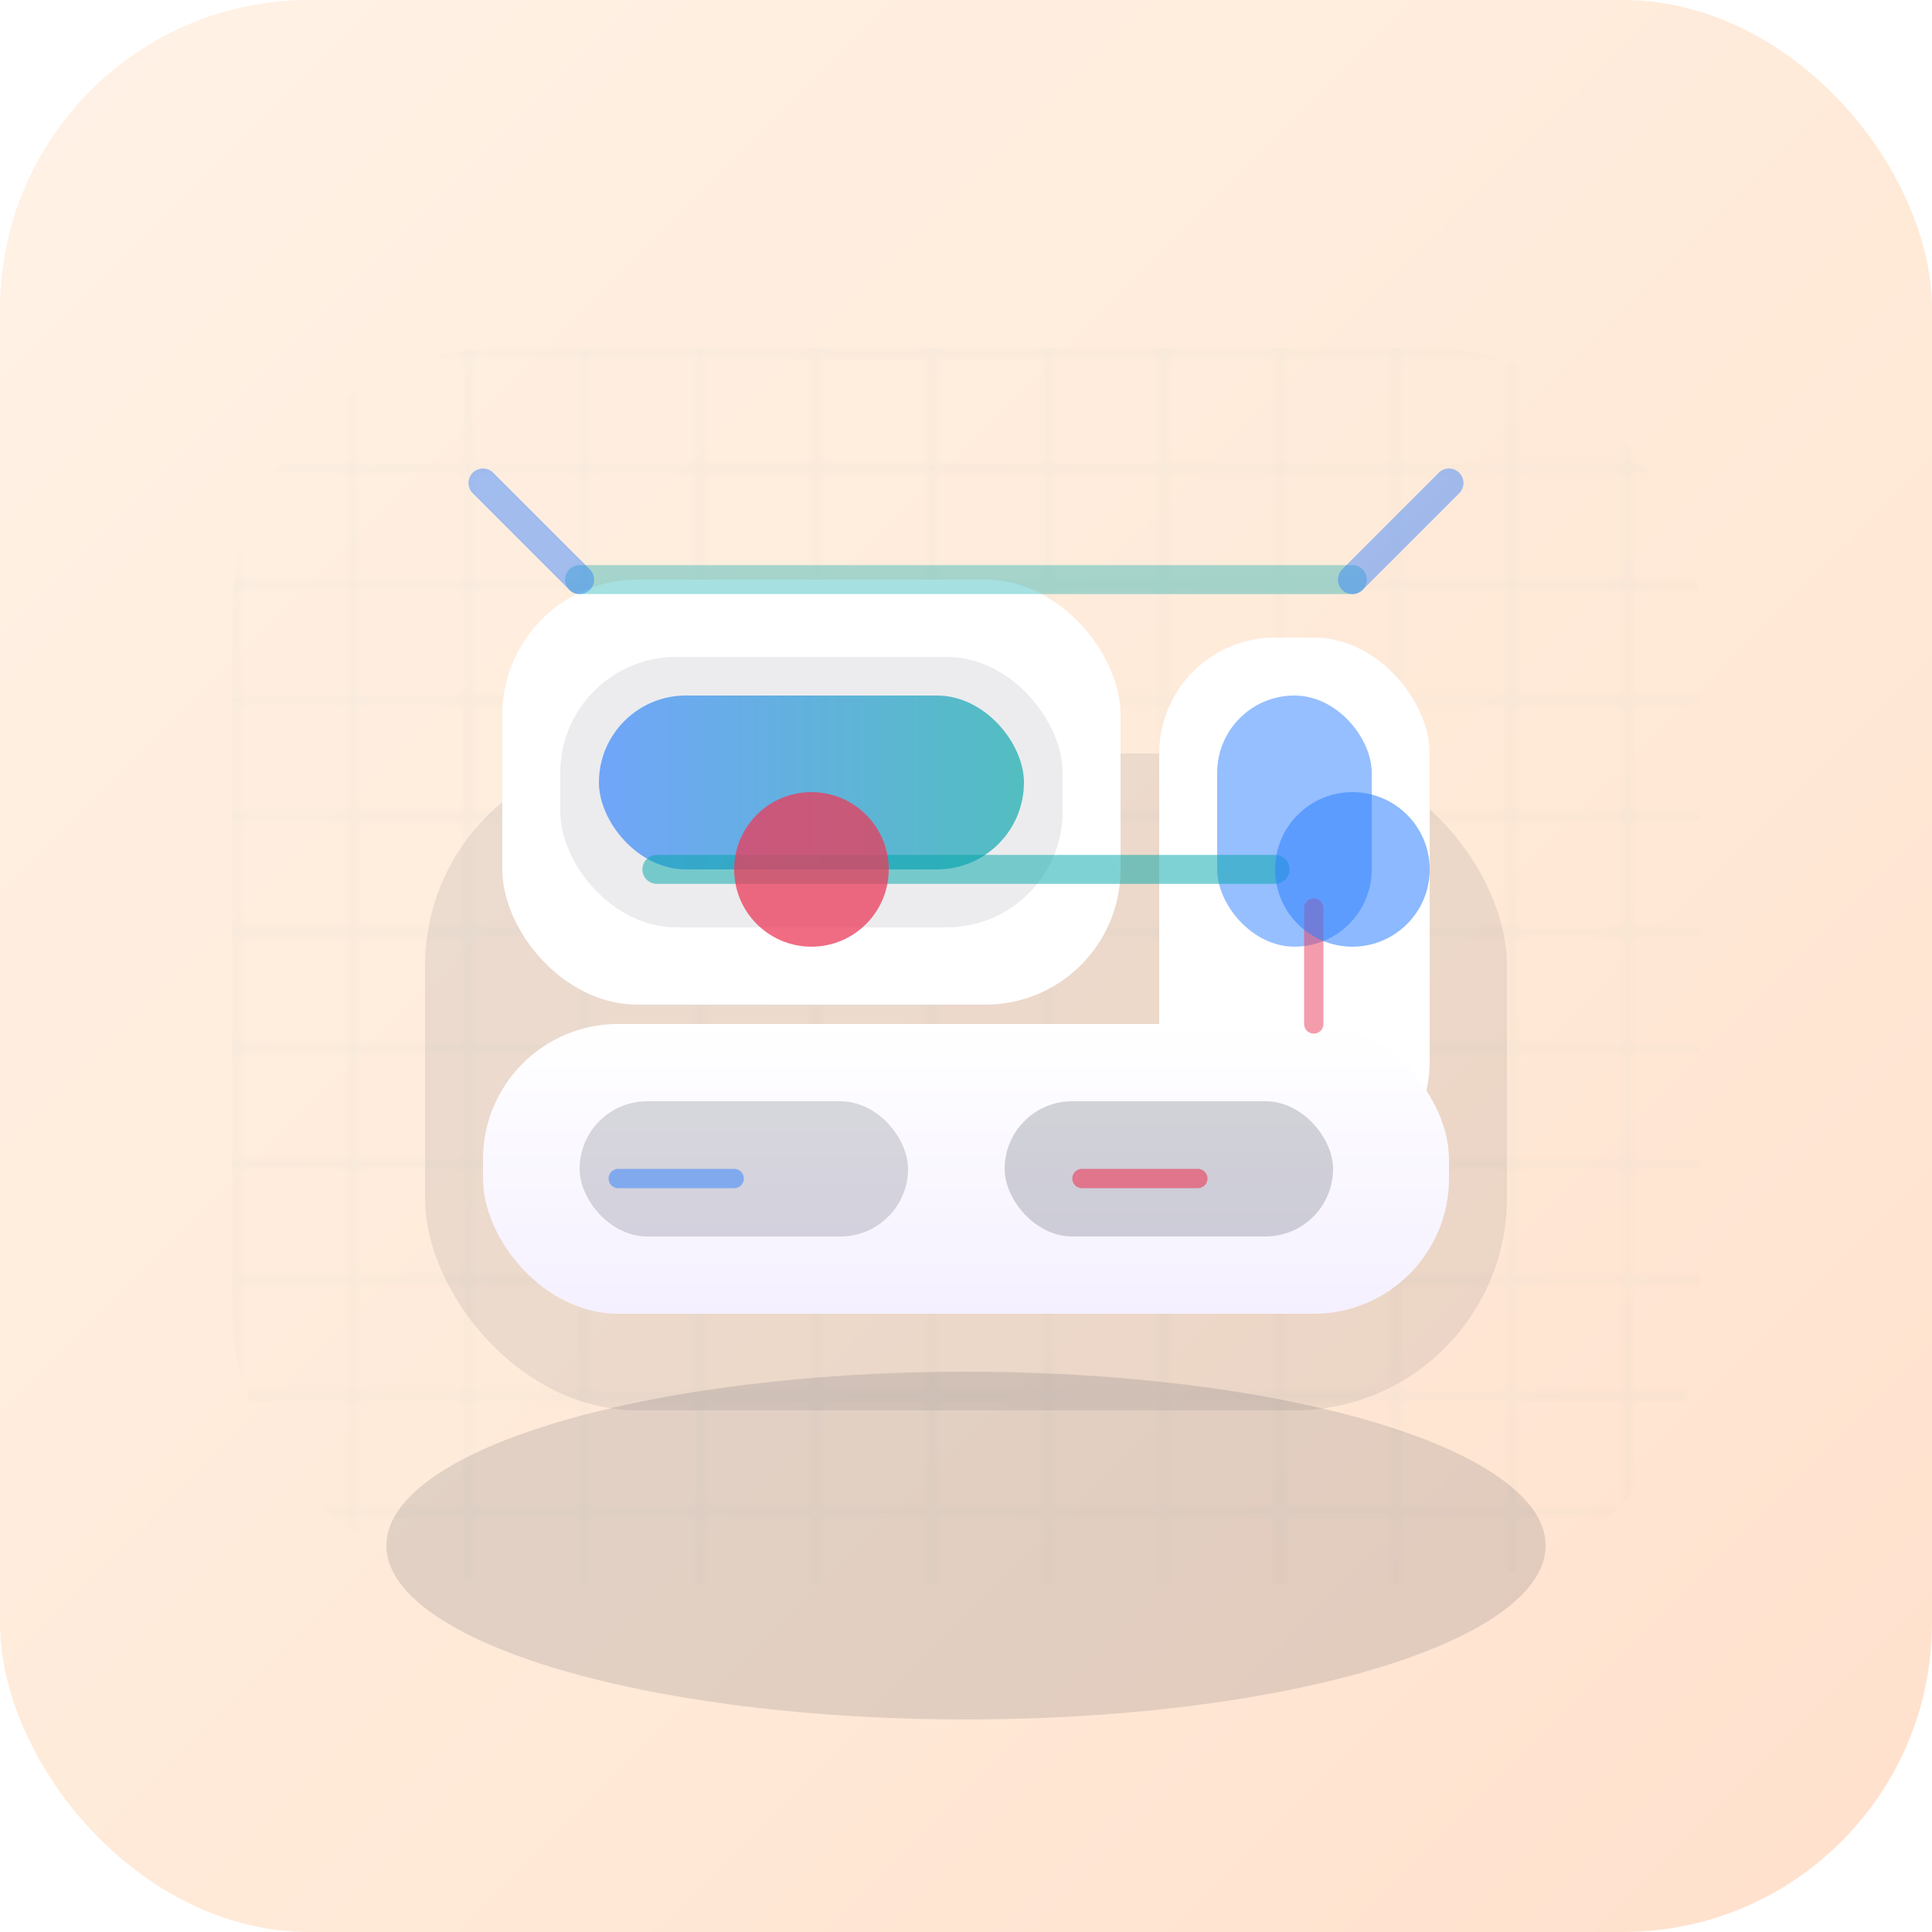 <svg xmlns="http://www.w3.org/2000/svg" viewBox="0 0 200 200" role="img" aria-labelledby="title desc">
  <title id="title">Hub Utilitario Flux</title>
  <desc id="desc">Módulos intercambiables con bandejas magnéticas, especiero y charola inteligente.</desc>
  <defs>
    <linearGradient id="bg" x1="0%" y1="0%" x2="100%" y2="100%">
      <stop offset="0%" stop-color="#fff2e6"/>
      <stop offset="60%" stop-color="#ffe9d7"/>
      <stop offset="100%" stop-color="#ffe0cc"/>
    </linearGradient>
    <linearGradient id="module" x1="0%" y1="0%" x2="100%" y2="0%">
      <stop offset="0%" stop-color="#2f80ff"/>
      <stop offset="100%" stop-color="#00a6a8"/>
    </linearGradient>
    <linearGradient id="tray" x1="0%" y1="0%" x2="0%" y2="100%">
      <stop offset="0%" stop-color="#ffffff"/>
      <stop offset="100%" stop-color="#f5f0ff"/>
    </linearGradient>
    <pattern id="grid" width="12" height="12" patternUnits="userSpaceOnUse">
      <path d="M12 0H0V12" fill="none" stroke="#00a6a8" stroke-width="0.6" opacity="0.18"/>
    </pattern>
  </defs>
  <rect width="200" height="200" rx="32" fill="url(#bg)"/>
  <rect x="24" y="36" width="152" height="128" rx="28" fill="url(#grid)" opacity="0.35"/>
  <ellipse cx="100" cy="160" rx="60" ry="18" fill="#0f172a" opacity="0.12"/>
  <g transform="translate(44 78)">
    <rect width="112" height="68" rx="22" fill="#0f172a" opacity="0.08"/>
    <rect x="8" y="-18" width="64" height="44" rx="14" fill="#ffffff"/>
    <rect x="14" y="-10" width="52" height="28" rx="12" fill="#0f172a" opacity="0.08"/>
    <rect x="18" y="-6" width="44" height="18" rx="9" fill="url(#module)" opacity="0.65"/>
    <rect x="76" y="-12" width="28" height="56" rx="12" fill="#ffffff"/>
    <rect x="82" y="-6" width="16" height="26" rx="8" fill="#2f80ff" opacity="0.5"/>
    <rect x="6" y="28" width="100" height="30" rx="14" fill="url(#tray)"/>
    <rect x="16" y="36" width="34" height="14" rx="7" fill="#0f172a" opacity="0.16"/>
    <rect x="60" y="36" width="34" height="14" rx="7" fill="#0f172a" opacity="0.18"/>
    <path d="M24 12h64" stroke="#00a6a8" stroke-width="3" stroke-linecap="round" opacity="0.5"/>
    <g fill="none" stroke-linecap="round" stroke-width="2">
      <path d="M20 44h12" stroke="#2f80ff" opacity="0.5"/>
      <path d="M68 44h12" stroke="#eb3b5a" opacity="0.6"/>
      <path d="M92 16v12" stroke="#eb3b5a" opacity="0.5"/>
    </g>
    <circle cx="40" cy="12" r="8" fill="#eb3b5a" opacity="0.75"/>
    <circle cx="96" cy="12" r="8" fill="#2f80ff" opacity="0.55"/>
  </g>
  <path d="M60 60h80" stroke="#00a6a8" stroke-width="3" stroke-linecap="round" opacity="0.35"/>
  <path d="M60 60l-10-10" stroke="#2f80ff" stroke-width="3" stroke-linecap="round" opacity="0.45"/>
  <path d="M140 60l10-10" stroke="#2f80ff" stroke-width="3" stroke-linecap="round" opacity="0.45"/>
</svg>
